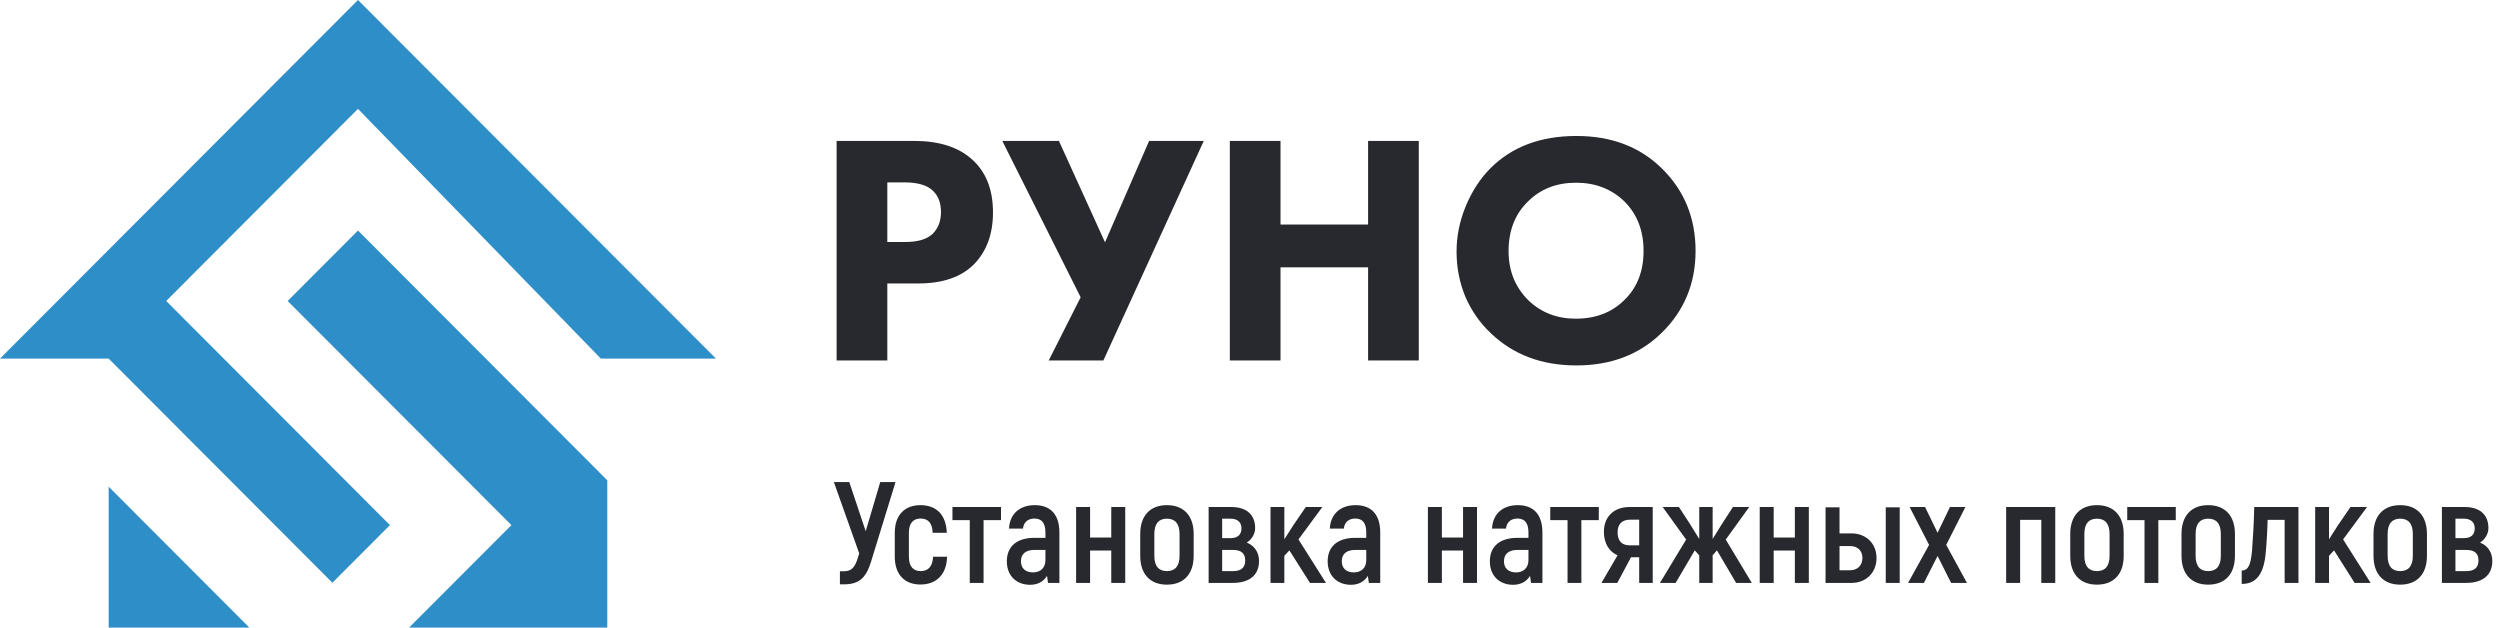 <svg width="243" height="61" viewBox="0 0 243 61" fill="none" xmlns="http://www.w3.org/2000/svg">
<path d="M0 34.857L34.795 -0L69.59 34.857H58.406L34.795 10.581L16.155 29.255L37.902 51.041L32.309 56.643L10.563 34.857H0Z" fill="#2E8EC7"/>
<path d="M34.795 22.408L27.96 29.255L49.707 51.041L39.765 61H59.027V46.684L34.795 22.408Z" fill="#2E8EC7"/>
<path d="M10.562 61V47.306L24.232 61H10.562Z" fill="#2E8EC7"/>
<path d="M81.319 13.696H88.839C91.25 13.696 93.116 14.283 94.439 15.456C95.826 16.672 96.519 18.4 96.519 20.64C96.519 22.731 95.911 24.405 94.695 25.664C93.458 26.923 91.644 27.552 89.255 27.552H86.247V35.04H81.319V13.696ZM86.247 17.728V23.52H88.007C89.223 23.52 90.108 23.253 90.663 22.72C91.196 22.187 91.463 21.483 91.463 20.608C91.463 19.712 91.196 19.019 90.663 18.528C90.108 17.995 89.191 17.728 87.911 17.728H86.247ZM97.423 13.696H102.927L107.407 23.552L111.695 13.696H117.007L107.247 35.04H101.935L105.039 28.896L97.423 13.696ZM124.466 13.696V21.824H132.978V13.696H137.906V35.04H132.978V25.984H124.466V35.04H119.538V13.696H124.466ZM153.225 13.216C156.596 13.216 159.348 14.251 161.481 16.32C163.7 18.475 164.809 21.163 164.809 24.384C164.809 27.563 163.7 30.229 161.481 32.384C159.326 34.475 156.574 35.52 153.225 35.52C149.854 35.52 147.081 34.475 144.905 32.384C143.86 31.403 143.038 30.229 142.441 28.864C141.865 27.477 141.577 26.005 141.577 24.448C141.577 22.955 141.876 21.483 142.473 20.032C143.092 18.56 143.892 17.333 144.873 16.352C146.964 14.261 149.748 13.216 153.225 13.216ZM153.193 17.76C151.294 17.76 149.737 18.368 148.521 19.584C147.262 20.8 146.633 22.411 146.633 24.416C146.633 26.336 147.284 27.936 148.585 29.216C149.822 30.389 151.348 30.976 153.161 30.976C155.102 30.976 156.681 30.368 157.897 29.152C159.134 27.957 159.753 26.368 159.753 24.384C159.753 22.421 159.134 20.821 157.897 19.584C156.638 18.368 155.07 17.76 153.193 17.76Z" fill="#28292E"/>
<path d="M85.56 46.86H87.044L84.664 54.602C84.16 56.226 83.474 56.8 81.99 56.8H81.64V55.526H82.032C82.788 55.526 83.11 55.134 83.404 54.154L83.516 53.79L81.052 46.86H82.55L84.146 51.634L85.56 46.86ZM89.464 56.814C87.924 56.814 86.972 55.834 86.972 54.112V51.788C86.972 50.08 87.924 49.1 89.464 49.1C91.06 49.1 91.97 50.08 92.026 51.788H90.654C90.626 50.85 90.22 50.402 89.478 50.402C88.764 50.402 88.344 50.85 88.344 51.788V54.112C88.344 55.05 88.764 55.512 89.478 55.512C90.234 55.512 90.654 55.05 90.696 54.112H92.054C92.012 55.834 91.032 56.814 89.464 56.814ZM97.297 49.282V50.556H95.603V56.66H94.26V50.556H92.579V49.282H97.297ZM100.58 49.1C102.162 49.1 102.974 50.066 102.974 51.76V56.66H101.868L101.77 55.974C101.476 56.464 100.944 56.842 100.132 56.842C98.774 56.842 97.864 55.946 97.864 54.56C97.864 53.048 98.914 52.278 100.538 52.278H101.616V51.76C101.616 50.892 101.294 50.402 100.552 50.402C99.95 50.402 99.502 50.724 99.432 51.382H98.074C98.144 49.968 99.096 49.1 100.58 49.1ZM101.616 54.462V53.454H100.538C99.712 53.454 99.236 53.832 99.236 54.56C99.236 55.232 99.67 55.638 100.412 55.638C101.154 55.638 101.616 55.162 101.616 54.462ZM108.015 49.282H109.373V56.66H108.015V53.51H105.957V56.66H104.599V49.282H105.957V52.25H108.015V49.282ZM113.42 56.828C111.824 56.828 110.83 55.834 110.83 54.028V51.9C110.83 50.094 111.824 49.1 113.42 49.1C115.03 49.1 116.024 50.094 116.024 51.9V54.028C116.024 55.834 115.03 56.828 113.42 56.828ZM113.42 55.512C114.19 55.512 114.652 55.064 114.652 54.028V51.9C114.652 50.864 114.19 50.416 113.42 50.416C112.664 50.416 112.202 50.864 112.202 51.9V54.028C112.202 55.064 112.664 55.512 113.42 55.512ZM121.188 52.74C122.014 53.062 122.378 53.79 122.378 54.518C122.378 55.848 121.524 56.66 119.802 56.66H117.478V49.282H119.69C121.188 49.282 122 50.052 122 51.326C122 51.858 121.706 52.404 121.188 52.74ZM118.794 50.416V52.306H119.62C120.306 52.306 120.67 51.97 120.67 51.354C120.67 50.78 120.306 50.416 119.606 50.416H118.794ZM119.858 55.512C120.656 55.512 121.034 55.148 121.034 54.476C121.034 53.804 120.656 53.454 119.858 53.454H118.794V55.512H119.858ZM127.33 56.66L125.328 53.496L124.838 54.028V56.66H123.494V49.282H124.838V52.418L125.706 51.06L126.924 49.282H128.534L126.21 52.432L128.884 56.66H127.33ZM131.765 49.1C133.347 49.1 134.159 50.066 134.159 51.76V56.66H133.053L132.955 55.974C132.661 56.464 132.129 56.842 131.317 56.842C129.959 56.842 129.049 55.946 129.049 54.56C129.049 53.048 130.099 52.278 131.723 52.278H132.801V51.76C132.801 50.892 132.479 50.402 131.737 50.402C131.135 50.402 130.687 50.724 130.617 51.382H129.259C129.329 49.968 130.281 49.1 131.765 49.1ZM132.801 54.462V53.454H131.723C130.897 53.454 130.421 53.832 130.421 54.56C130.421 55.232 130.855 55.638 131.597 55.638C132.339 55.638 132.801 55.162 132.801 54.462ZM142.208 49.282H143.566V56.66H142.208V53.51H140.15V56.66H138.792V49.282H140.15V52.25H142.208V49.282ZM147.529 49.1C149.111 49.1 149.923 50.066 149.923 51.76V56.66H148.817L148.719 55.974C148.425 56.464 147.893 56.842 147.081 56.842C145.723 56.842 144.813 55.946 144.813 54.56C144.813 53.048 145.863 52.278 147.487 52.278H148.565V51.76C148.565 50.892 148.243 50.402 147.501 50.402C146.899 50.402 146.451 50.724 146.381 51.382H145.023C145.093 49.968 146.045 49.1 147.529 49.1ZM148.565 54.462V53.454H147.487C146.661 53.454 146.185 53.832 146.185 54.56C146.185 55.232 146.619 55.638 147.361 55.638C148.103 55.638 148.565 55.162 148.565 54.462ZM155.403 49.282V50.556H153.709V56.66H152.365V50.556H150.685V49.282H155.403ZM158.377 49.282H160.645V56.66H159.329V54.168H158.531L157.201 56.66H155.661L157.229 53.972C156.473 53.664 155.899 52.894 155.899 51.69C155.899 50.192 156.907 49.282 158.377 49.282ZM159.329 53.006V50.514H158.433C157.649 50.514 157.229 50.962 157.229 51.732C157.229 52.558 157.621 53.006 158.405 53.006H159.329ZM168.751 56.66L166.889 53.496L166.469 53.972V56.66H165.167V53.986L164.733 53.496L162.871 56.66H161.345L163.893 52.446L161.611 49.282H163.193L164.285 50.962C164.565 51.41 164.873 51.9 165.167 52.39V49.282H166.469V52.39C166.763 51.9 167.071 51.41 167.351 50.962L168.443 49.282H170.025L167.743 52.446L170.277 56.66H168.751ZM174.46 49.282H175.818V56.66H174.46V53.51H172.402V56.66H171.044V49.282H172.402V52.25H174.46V49.282ZM179.963 51.844C181.363 51.844 182.399 52.81 182.399 54.238C182.399 55.68 181.363 56.66 179.963 56.66H177.443V49.31H178.801V51.844H179.963ZM183.295 49.31H184.653V56.66H183.295V49.31ZM179.823 55.428C180.537 55.428 181.027 54.98 181.027 54.224C181.027 53.51 180.537 53.076 179.823 53.076H178.801V55.428H179.823ZM191.189 56.66H189.649L188.333 54.042L187.003 56.66H185.463L187.507 52.964L185.617 49.282H187.115L188.333 51.788L189.537 49.282H191.035L189.173 52.964L191.189 56.66ZM199.772 49.282V56.66H198.414V50.528H196.356V56.66H194.998V49.282H199.772ZM203.818 56.828C202.222 56.828 201.228 55.834 201.228 54.028V51.9C201.228 50.094 202.222 49.1 203.818 49.1C205.428 49.1 206.422 50.094 206.422 51.9V54.028C206.422 55.834 205.428 56.828 203.818 56.828ZM203.818 55.512C204.588 55.512 205.05 55.064 205.05 54.028V51.9C205.05 50.864 204.588 50.416 203.818 50.416C203.062 50.416 202.6 50.864 202.6 51.9V54.028C202.6 55.064 203.062 55.512 203.818 55.512ZM211.485 49.282V50.556H209.791V56.66H208.447V50.556H206.767V49.282H211.485ZM214.632 56.828C213.036 56.828 212.042 55.834 212.042 54.028V51.9C212.042 50.094 213.036 49.1 214.632 49.1C216.242 49.1 217.236 50.094 217.236 51.9V54.028C217.236 55.834 216.242 56.828 214.632 56.828ZM214.632 55.512C215.402 55.512 215.864 55.064 215.864 54.028V51.9C215.864 50.864 215.402 50.416 214.632 50.416C213.876 50.416 213.414 50.864 213.414 51.9V54.028C213.414 55.064 213.876 55.512 214.632 55.512ZM217.893 56.758V55.456C218.635 55.456 218.789 54.658 218.901 53.482C218.985 52.418 219.083 50.71 219.111 49.282H223.409V56.66H222.065V50.528H220.413C220.399 51.396 220.315 52.852 220.231 53.706C220.049 55.764 219.349 56.758 217.893 56.758ZM228.871 56.66L226.869 53.496L226.379 54.028V56.66H225.035V49.282H226.379V52.418L227.247 51.06L228.465 49.282H230.075L227.751 52.432L230.425 56.66H228.871ZM233.295 56.828C231.699 56.828 230.705 55.834 230.705 54.028V51.9C230.705 50.094 231.699 49.1 233.295 49.1C234.905 49.1 235.899 50.094 235.899 51.9V54.028C235.899 55.834 234.905 56.828 233.295 56.828ZM233.295 55.512C234.065 55.512 234.527 55.064 234.527 54.028V51.9C234.527 50.864 234.065 50.416 233.295 50.416C232.539 50.416 232.077 50.864 232.077 51.9V54.028C232.077 55.064 232.539 55.512 233.295 55.512ZM241.063 52.74C241.889 53.062 242.253 53.79 242.253 54.518C242.253 55.848 241.399 56.66 239.677 56.66H237.353V49.282H239.565C241.063 49.282 241.875 50.052 241.875 51.326C241.875 51.858 241.581 52.404 241.063 52.74ZM238.669 50.416V52.306H239.495C240.181 52.306 240.545 51.97 240.545 51.354C240.545 50.78 240.181 50.416 239.481 50.416H238.669ZM239.733 55.512C240.531 55.512 240.909 55.148 240.909 54.476C240.909 53.804 240.531 53.454 239.733 53.454H238.669V55.512H239.733Z" fill="#28292E"/>
</svg>
